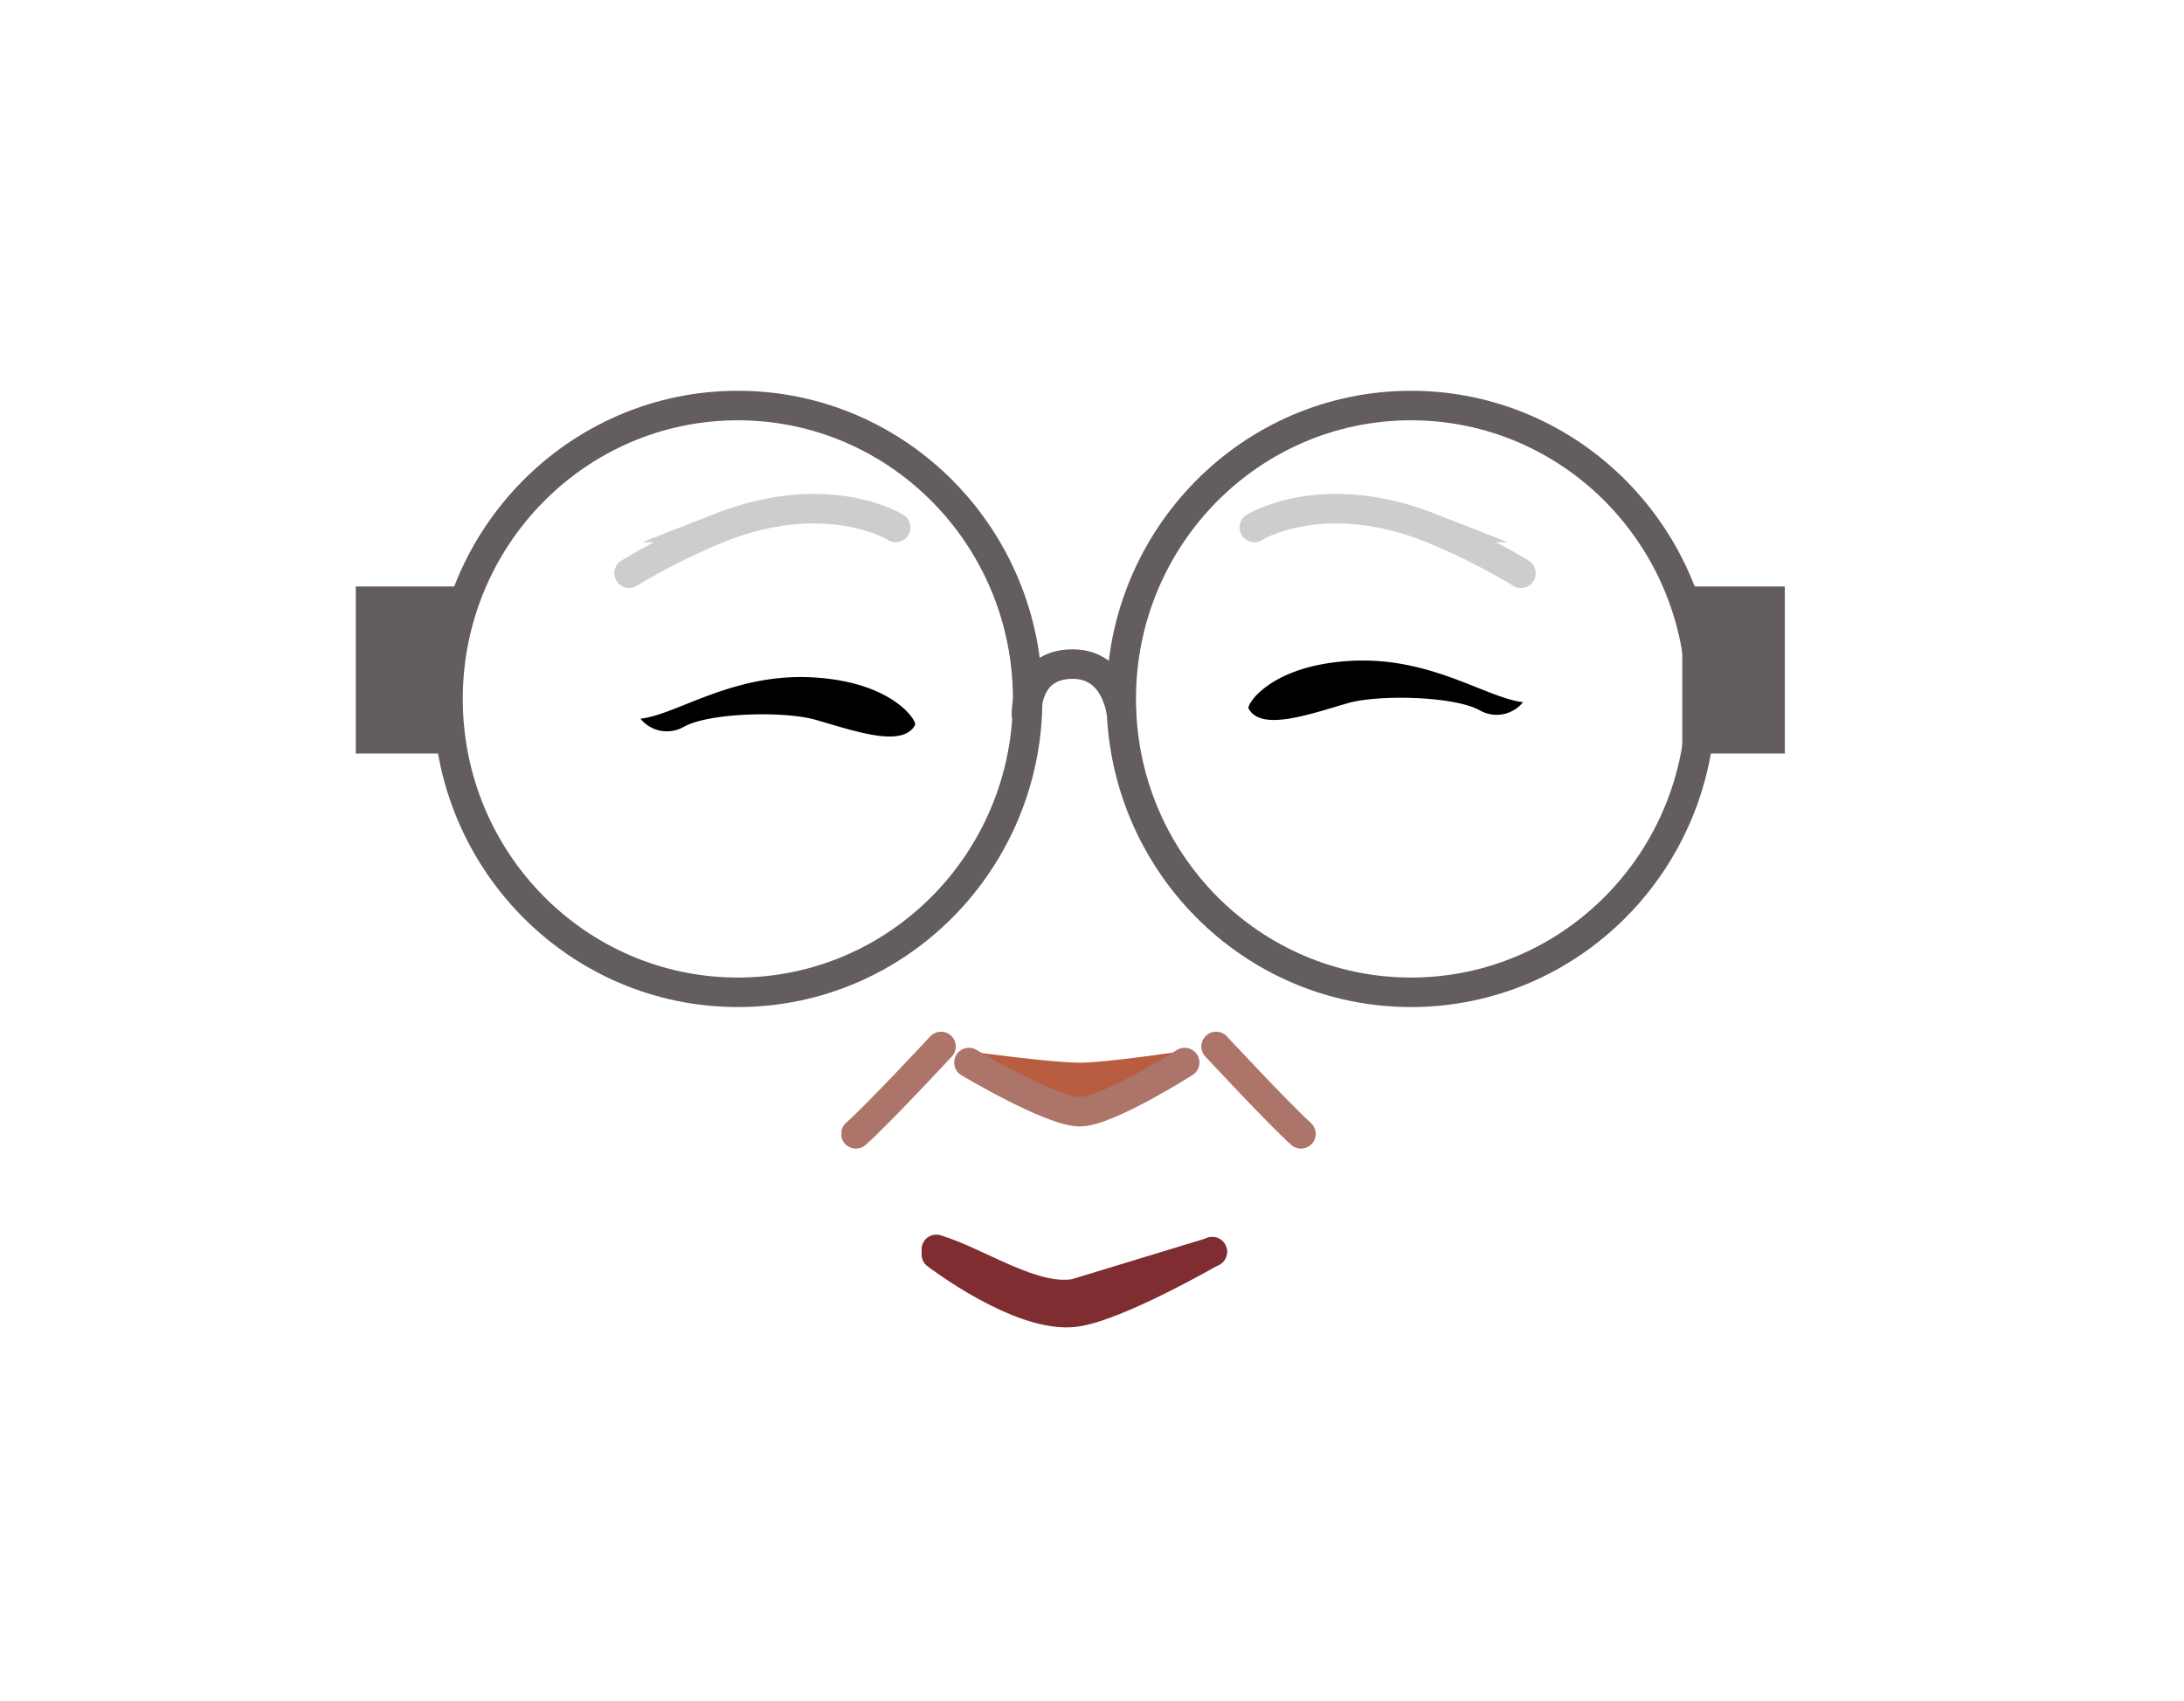 <svg id="Calque_6" data-name="Calque 6" xmlns="http://www.w3.org/2000/svg" xmlns:xlink="http://www.w3.org/1999/xlink" viewBox="0 0 148 115.26"><defs><style>.cls-1,.cls-5,.cls-7{fill:#645d5d;}.cls-1,.cls-4,.cls-7,.cls-8{stroke:#645d5d;}.cls-1,.cls-10,.cls-11,.cls-15,.cls-4,.cls-7,.cls-8{stroke-miterlimit:10;}.cls-10,.cls-11,.cls-15,.cls-2,.cls-4,.cls-8{fill:none;}.cls-3{fill:#b85d40;}.cls-10,.cls-11,.cls-15,.cls-4,.cls-7{stroke-width:2px;}.cls-6{clip-path:url(#clip-path);}.cls-9{clip-path:url(#clip-path-2);}.cls-10{stroke:#802d31;}.cls-10,.cls-11,.cls-15{stroke-linecap:round;}.cls-11{stroke:#ad7469;}.cls-12{clip-path:url(#clip-path-3);}.cls-13{clip-path:url(#clip-path-4);}.cls-14{clip-path:url(#clip-path-5);}.cls-15{stroke:#cdcdcd;}.cls-16{clip-path:url(#clip-path-6);}</style><clipPath id="clip-path"><rect class="cls-1" x="114.5" y="40.24" width="5.95" height="10.32"/></clipPath><clipPath id="clip-path-2"><rect class="cls-1" x="24.61" y="40.24" width="5.95" height="10.32"/></clipPath><clipPath id="clip-path-3"><rect class="cls-2" x="81.41" y="69.91" width="7.75" height="7.93"/></clipPath><clipPath id="clip-path-4"><rect class="cls-2" x="57.02" y="69.91" width="7.75" height="7.93"/></clipPath><clipPath id="clip-path-5"><rect class="cls-2" x="84" y="33.47" width="20.08" height="6.37"/></clipPath><clipPath id="clip-path-6"><rect class="cls-2" x="41.63" y="33.47" width="20.08" height="6.37"/></clipPath></defs><path class="cls-3" d="M80.38,71.2S75.69,74.89,73,74.88s-7-3.59-7-3.59,5.4.73,7.21.72S80.38,71.2,80.38,71.2Z"/><ellipse class="cls-4" cx="95.62" cy="47.36" rx="19.64" ry="19.88"/><ellipse class="cls-4" cx="50" cy="47.36" rx="19.64" ry="19.88"/><rect class="cls-5" x="114.5" y="40.24" width="5.95" height="10.32"/><g class="cls-6"><rect class="cls-7" x="115.63" y="41.38" width="3.68" height="8.03"/></g><rect class="cls-8" x="114.5" y="40.24" width="5.95" height="10.32"/><rect class="cls-5" x="24.61" y="40.24" width="5.95" height="10.32"/><g class="cls-9"><rect class="cls-7" x="25.74" y="41.38" width="3.68" height="8.03"/></g><rect class="cls-8" x="24.61" y="40.24" width="5.95" height="10.32"/><path class="cls-4" d="M69.56,48.57S69.32,45,72.69,45c3,0,3.31,3.38,3.31,3.38"/><path class="cls-10" d="M63.45,85s5.72,4.39,9.4,3.91c2.83-.36,9.3-4.1,9.3-4.1"/><path class="cls-10" d="M82.15,84.83l-9.3,2.83c-2.86.48-6.43-2.08-9.4-3"/><path class="cls-11" d="M65.66,72s5.66,3.38,7.56,3.33S80.28,72,80.28,72"/><g class="cls-12"><path class="cls-11" d="M82.41,70.91s4.22,4.54,5.75,5.92"/></g><g class="cls-13"><path class="cls-11" d="M63.77,70.91S59.55,75.45,58,76.83"/></g><g class="cls-14"><path class="cls-15" d="M85,35.74s4.55-2.86,11.87,0a45.09,45.09,0,0,1,6.2,3.1"/></g><g class="cls-16"><path class="cls-15" d="M60.7,35.74s-4.55-2.86-11.87,0a45.09,45.09,0,0,0-6.2,3.1"/></g><path d="M103.21,47.58a2.3,2.3,0,0,1-2.92.56c-1.79-1-7-1.08-9-.48-2.67.78-5.84,1.9-6.68.35-.15-.26,1.48-2.93,6.93-3.23s9.21,2.54,11.69,2.8Z"/><path d="M43.4,48.7a2.3,2.3,0,0,0,2.92.56c1.78-1,7-1.08,9-.47,2.68.77,5.84,1.89,6.69.34.15-.26-1.49-2.93-6.94-3.23s-9.21,2.54-11.68,2.8Z"/></svg>
